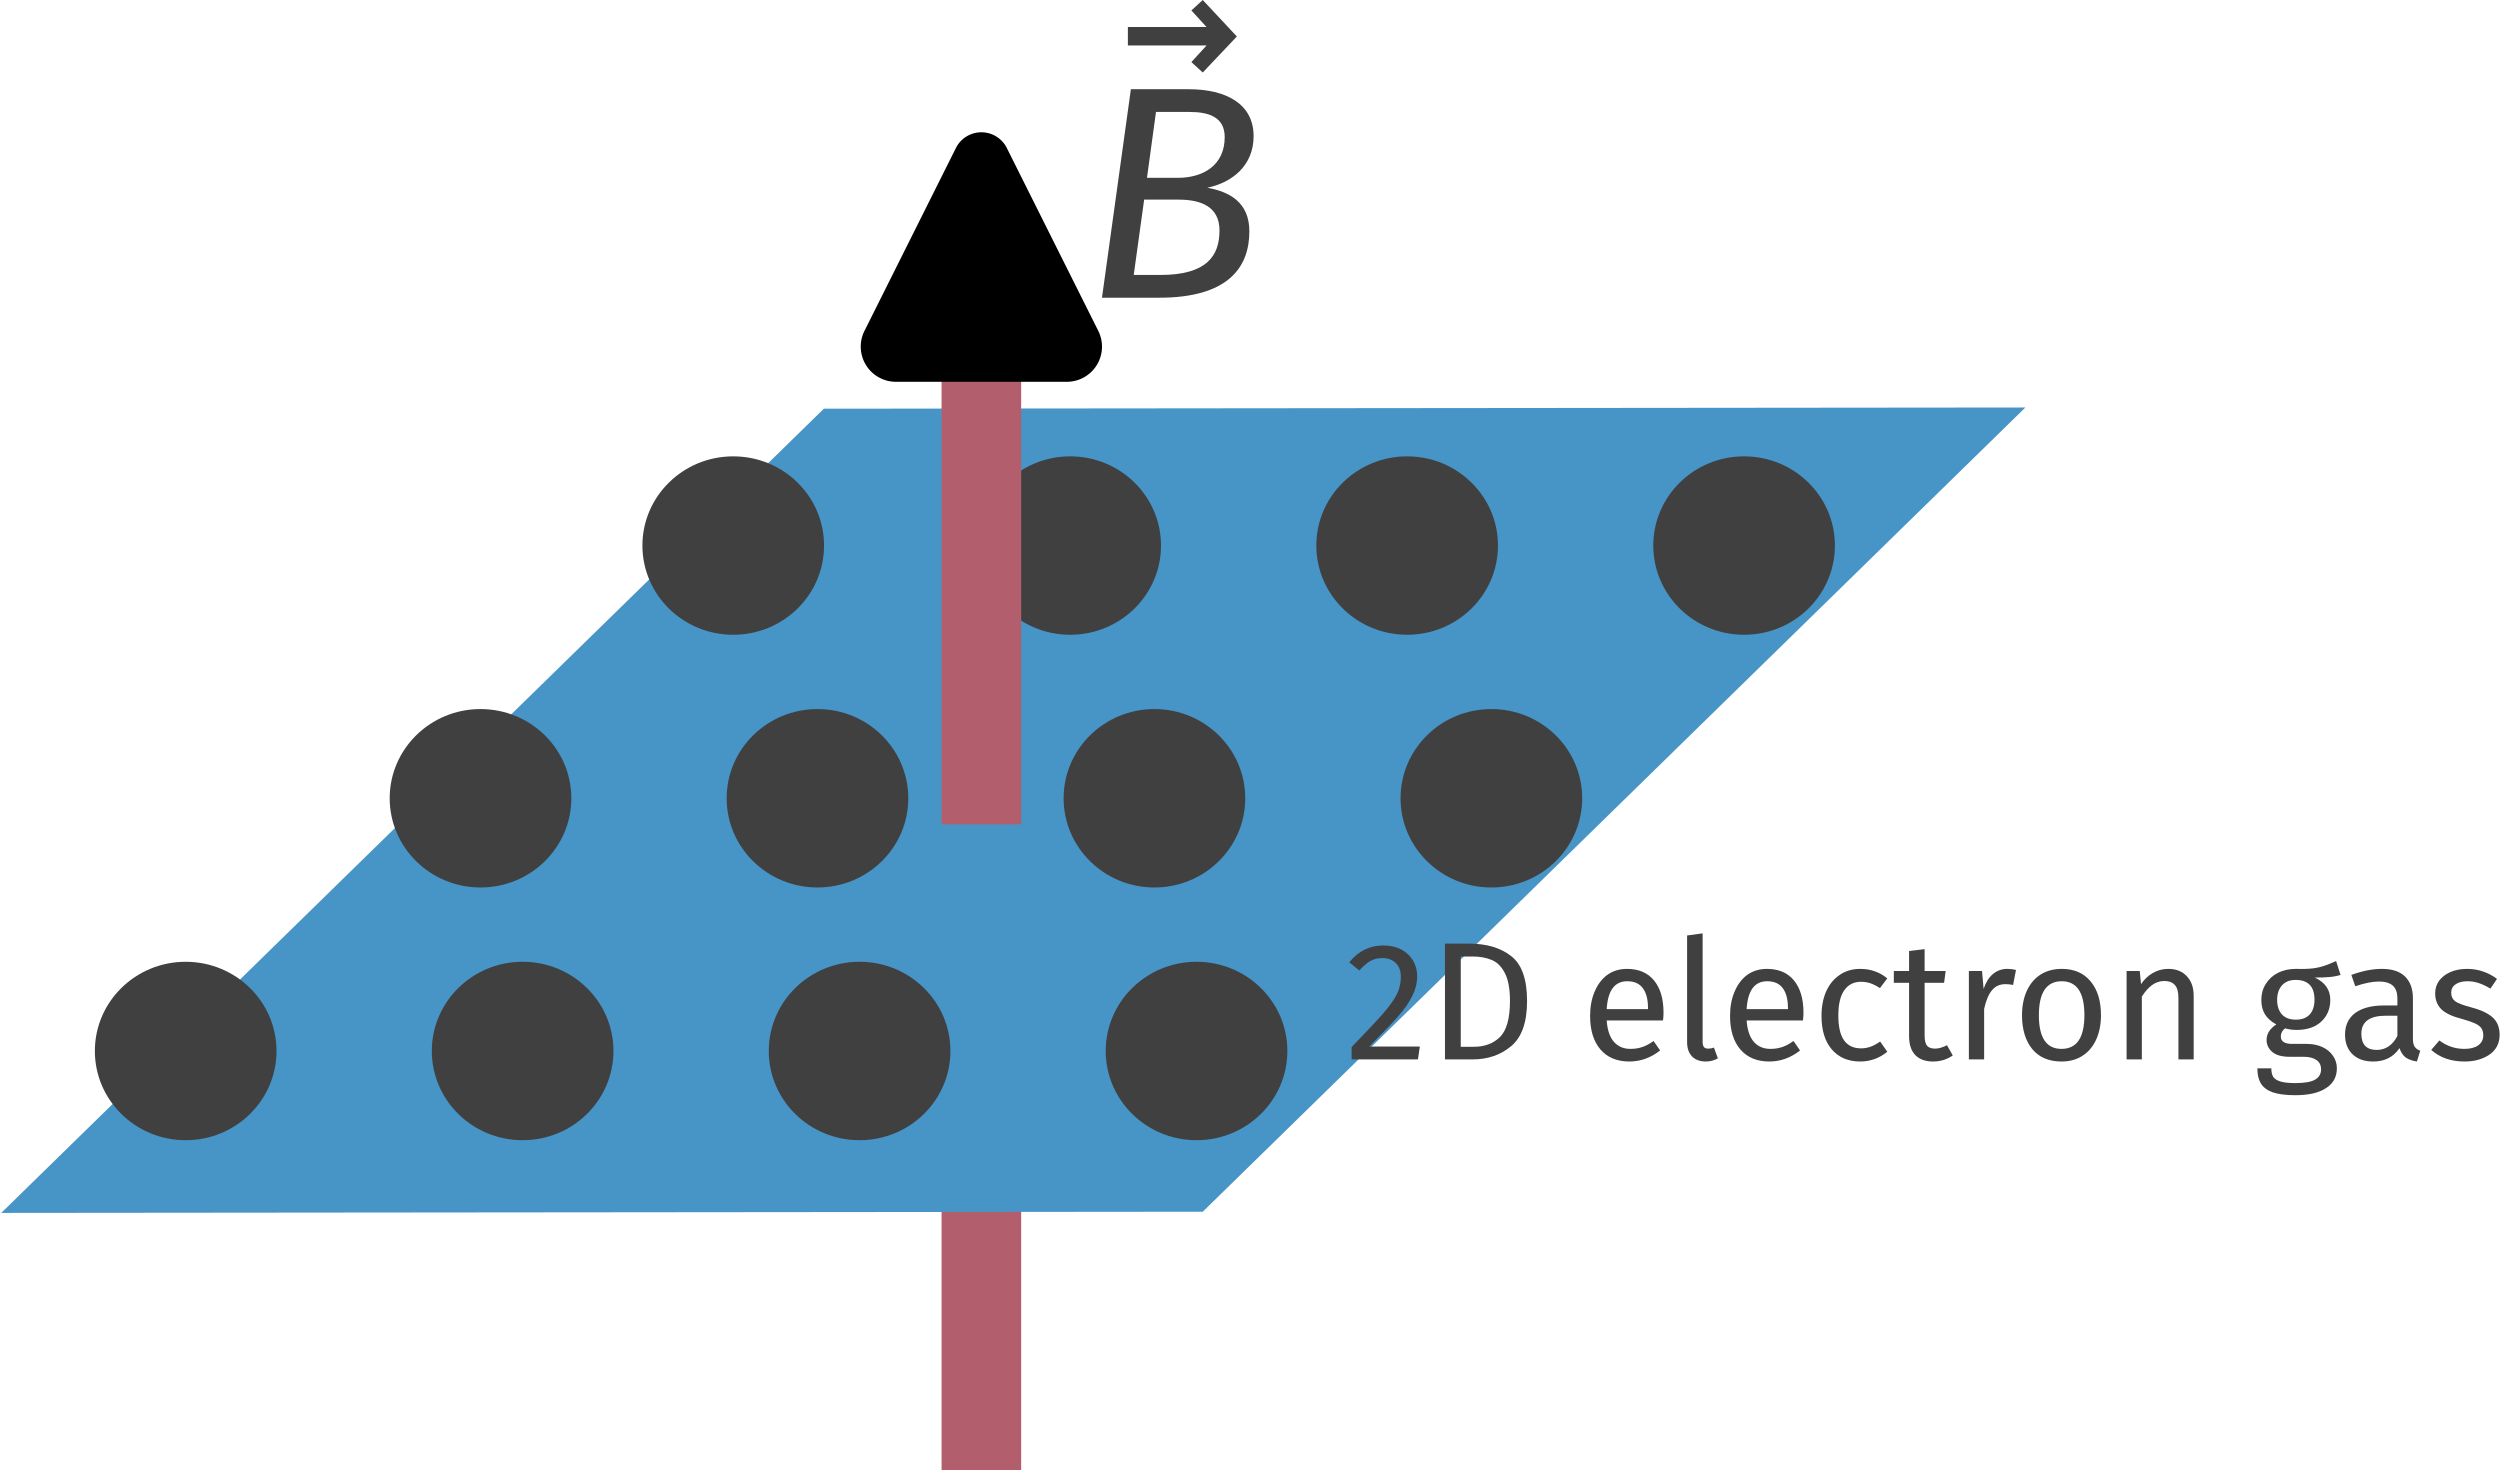 <?xml version="1.0" encoding="UTF-8" standalone="no"?>
<!-- Created with Inkscape (http://www.inkscape.org/) -->

<svg
   width="157.045mm"
   height="92.355mm"
   viewBox="0 0 157.045 92.355"
   version="1.1"
   id="svg231863"
   xml:space="preserve"
   sodipodi:docname="IQHE.svg"
   inkscape:version="1.2.2 (b0a8486541, 2022-12-01)"
   xmlns:inkscape="http://www.inkscape.org/namespaces/inkscape"
   xmlns:sodipodi="http://sodipodi.sourceforge.net/DTD/sodipodi-0.dtd"
   xmlns="http://www.w3.org/2000/svg"
   xmlns:svg="http://www.w3.org/2000/svg"
   xmlns:ns28="http://www.iki.fi/pav/software/textext/"><sodipodi:namedview
     id="namedview231865"
     pagecolor="#ffffff"
     bordercolor="#cccccc"
     borderopacity="1"
     inkscape:showpageshadow="0"
     inkscape:pageopacity="1"
     inkscape:pagecheckerboard="0"
     inkscape:deskcolor="#d1d1d1"
     inkscape:document-units="mm"
     showgrid="false"
     inkscape:zoom="0.82314815"
     inkscape:cx="299.46007"
     inkscape:cy="507.80652"
     inkscape:window-width="1920"
     inkscape:window-height="1170"
     inkscape:window-x="0"
     inkscape:window-y="0"
     inkscape:window-maximized="1"
     inkscape:current-layer="layer1" /><defs
     id="defs231860"><marker
       style="overflow:visible"
       id="RoundedArrow"
       refX="0"
       refY="0"
       orient="auto-start-reverse"
       inkscape:stockid="RoundedArrow"
       markerWidth="3.135"
       markerHeight="3.031"
       viewBox="0 0 6.135 5.93"
       inkscape:isstock="true"
       inkscape:collect="always"
       preserveAspectRatio="xMidYMid"><path
         transform="scale(0.7)"
         d="m -0.211,-4.106 6.422,3.211 a 1,1 90 0 1 0,1.789 L -0.211,4.106 A 1.236,1.236 31.717 0 1 -2,3 v -6 a 1.236,1.236 148.283 0 1 1.789,-1.106 z"
         style="fill:context-stroke;fill-rule:evenodd;stroke:none"
         id="path1367" /></marker><inkscape:path-effect
       effect="spiro"
       id="path-effect233607"
       is_visible="true"
       lpeversion="1" /><inkscape:path-effect
       effect="spiro"
       id="path-effect233547"
       is_visible="true"
       lpeversion="1" /></defs><g
     inkscape:label="Layer 1"
     inkscape:groupmode="layer"
     id="layer1"
     transform="translate(-10.985,-40.718)"><path
       style="fill:none;fill-opacity:1;stroke:#b35e6d;stroke-width:5;stroke-linejoin:bevel;stroke-dasharray:none;stroke-opacity:1;marker-end:url(#RoundedArrow);paint-order:markers stroke fill"
       d="M 72.633,133.073 V 92.504"
       id="path233545"
       inkscape:path-effect="#path-effect233547"
       inkscape:original-d="m 72.632813,133.07268 c 2.64e-4,-13.578 0,-40.569053 0,-40.569053" /><rect
       style="fill:#4794c6;fill-opacity:1;stroke:none;stroke-width:5.605;stroke-linejoin:bevel;stroke-dasharray:none;stroke-opacity:1;paint-order:markers stroke fill"
       id="rect231919"
       width="75.476"
       height="72.273"
       x="130.784"
       y="95.168"
       transform="matrix(1,-0.001,-0.715,0.699,0,0)" /><g
       transform="matrix(1.905,0,0,1.905,80.209,40.718)"
       ns28:version="1.8.2"
       ns28:texconverter="xelatex"
       ns28:pdfconverter="inkscape"
       ns28:text="$\\vec B$"
       ns28:preamble="/home/kirito/.config/textext/beamer_preamble.tex"
       ns28:scale="3.0"
       ns28:alignment="middle center"
       ns28:stroke-to-path="0"
       ns28:jacobian_sqrt="1.05833"
       id="g233745"
       style="fill:#404040;fill-opacity:1;stroke:none;stroke-opacity:1"><defs
   id="id-ef5b2f6c-a919-444c-b5c8-00f95e528a11">
    <g
   id="id-3229412f-7ac5-4174-8ff2-fae7d086dc0a">
      <g
   id="id-a251edac-f18c-4b87-8edf-ce7391898eb5">
        <path
   d="m 5.438,-6.438 v 5.891 H 1.344 V -6.438 Z m 0.547,-0.547 h -5.188 V 0 h 5.188 z m -2.75,4.953 c -0.219,0 -0.406,0.188 -0.406,0.422 0,0.219 0.188,0.406 0.406,0.406 0.25,0 0.422,-0.188 0.422,-0.406 0,-0.234 -0.172,-0.422 -0.422,-0.422 z M 3.438,-5.453 c -0.5,0 -0.906,0.188 -1.25,0.594 l 0.391,0.281 C 2.828,-4.875 3.094,-5 3.406,-5 3.766,-5 4,-4.812 4,-4.484 4,-3.844 2.953,-3.953 2.953,-2.938 v 0.297 H 3.5 V -2.906 c 0,-0.797 1.078,-0.656 1.078,-1.625 0,-0.469 -0.375,-0.922 -1.141,-0.922 z m 0,0"
   id="id-71d9b71c-ad8b-49ce-b18d-da901a7b84c9" />
      </g>
      <g
   id="id-5da22a78-ac4d-4ffb-a35c-4b0a013665a1">
        <path
   d="m -1.422,-8.203 -0.375,0.344 0.5,0.547 h -2.594 v 0.609 h 2.594 l -0.5,0.547 0.375,0.344 1.125,-1.188 z m 0,0"
   id="id-f4b0a44a-3392-44c7-a560-a2dd2742809f" />
      </g>
      <g
   id="id-618786f5-0180-4ac9-82f6-17593a8c3259">
        <path
   d="m 2.547,-0.75 h -0.875 l 0.344,-2.484 H 3.156 C 3.891,-3.234 4.5,-3 4.5,-2.219 4.5,-1.391 4.094,-0.75 2.547,-0.75 Z m 0.969,-5.375 c 0.609,0 1.156,0.156 1.156,0.828 0,0.938 -0.719,1.344 -1.547,1.344 H 2.109 L 2.406,-6.125 Z m 0.578,2.5 C 4.922,-3.797 5.625,-4.359 5.625,-5.328 5.625,-6.391 4.719,-6.875 3.484,-6.875 H 1.578 L 0.625,0 h 1.891 c 2.25,0 2.969,-0.984 2.969,-2.188 0,-0.969 -0.672,-1.312 -1.391,-1.438 z m 0,0"
   id="id-88b869d7-520f-4032-9ddf-fb169a5c12c5" />
      </g>
    </g>
  </defs>
  <g
   fill="#000000"
   fill-opacity="1"
   id="id-e85e06b5-4c5a-41f0-8061-d2bb3fa2ede6"
   transform="translate(-149.337,-124.948)"
   style="fill:#404040;fill-opacity:1;stroke:none;stroke-opacity:1">
    <g
   transform="translate(154.082,133.151)"
   id="g233738"
   style="fill:#404040;fill-opacity:1;stroke:none;stroke-opacity:1"><path
   d="m -1.422,-8.203 -0.375,0.344 0.5,0.547 h -2.594 v 0.609 h 2.594 l -0.5,0.547 0.375,0.344 1.125,-1.188 z m 0,0"
   id="id-4f7ec1c9-3b49-484e-9957-61da801ccd7e"
   style="fill:#404040;fill-opacity:1;stroke:none;stroke-opacity:1" />
      </g></g>
  <g
   fill="#000000"
   fill-opacity="1"
   id="id-26e1f7dc-9ee7-4c4b-b981-e5b291d57513"
   transform="translate(-149.337,-124.948)"
   style="fill:#404040;fill-opacity:1;stroke:none;stroke-opacity:1">
    <g
   transform="translate(148.712,134.765)"
   id="g233742"
   style="fill:#404040;fill-opacity:1;stroke:none;stroke-opacity:1"><path
   d="m 2.547,-0.75 h -0.875 l 0.344,-2.484 H 3.156 C 3.891,-3.234 4.5,-3 4.5,-2.219 4.5,-1.391 4.094,-0.75 2.547,-0.75 Z m 0.969,-5.375 c 0.609,0 1.156,0.156 1.156,0.828 0,0.938 -0.719,1.344 -1.547,1.344 H 2.109 L 2.406,-6.125 Z m 0.578,2.5 C 4.922,-3.797 5.625,-4.359 5.625,-5.328 5.625,-6.391 4.719,-6.875 3.484,-6.875 H 1.578 L 0.625,0 h 1.891 c 2.25,0 2.969,-0.984 2.969,-2.188 0,-0.969 -0.672,-1.312 -1.391,-1.438 z m 0,0"
   id="id-5b35c0d0-17fa-4881-9375-9413d82166da"
   style="fill:#404040;fill-opacity:1;stroke:none;stroke-opacity:1" />
      </g></g>
</g><ellipse
       style="fill:#404040;fill-opacity:1;stroke:none;stroke-width:5;stroke-linejoin:bevel;stroke-dasharray:none;stroke-opacity:1;paint-order:markers stroke fill"
       id="path233824"
       cx="22.649"
       cy="106.739"
       rx="5.705"
       ry="5.604" /><ellipse
       style="fill:#404040;fill-opacity:1;stroke:none;stroke-width:5;stroke-linejoin:bevel;stroke-dasharray:none;stroke-opacity:1;paint-order:markers stroke fill"
       id="ellipse233826"
       cx="43.816"
       cy="106.739"
       rx="5.705"
       ry="5.604" /><ellipse
       style="fill:#404040;fill-opacity:1;stroke:none;stroke-width:5;stroke-linejoin:bevel;stroke-dasharray:none;stroke-opacity:1;paint-order:markers stroke fill"
       id="ellipse233828"
       cx="64.983"
       cy="106.739"
       rx="5.705"
       ry="5.604" /><ellipse
       style="fill:#404040;fill-opacity:1;stroke:none;stroke-width:5;stroke-linejoin:bevel;stroke-dasharray:none;stroke-opacity:1;paint-order:markers stroke fill"
       id="ellipse233830"
       cx="86.149"
       cy="106.739"
       rx="5.705"
       ry="5.604" /><ellipse
       style="fill:#404040;fill-opacity:1;stroke:none;stroke-width:5;stroke-linejoin:bevel;stroke-dasharray:none;stroke-opacity:1;paint-order:markers stroke fill"
       id="ellipse233832"
       cx="41.17"
       cy="90.864"
       rx="5.705"
       ry="5.604" /><ellipse
       style="fill:#404040;fill-opacity:1;stroke:none;stroke-width:5;stroke-linejoin:bevel;stroke-dasharray:none;stroke-opacity:1;paint-order:markers stroke fill"
       id="ellipse233834"
       cx="62.337"
       cy="90.864"
       rx="5.705"
       ry="5.604" /><ellipse
       style="fill:#404040;fill-opacity:1;stroke:none;stroke-width:5;stroke-linejoin:bevel;stroke-dasharray:none;stroke-opacity:1;paint-order:markers stroke fill"
       id="ellipse233836"
       cx="83.504"
       cy="90.864"
       rx="5.705"
       ry="5.604" /><ellipse
       style="fill:#404040;fill-opacity:1;stroke:none;stroke-width:5;stroke-linejoin:bevel;stroke-dasharray:none;stroke-opacity:1;paint-order:markers stroke fill"
       id="ellipse233838"
       cx="104.67"
       cy="90.864"
       rx="5.705"
       ry="5.604" /><ellipse
       style="fill:#404040;fill-opacity:1;stroke:none;stroke-width:5;stroke-linejoin:bevel;stroke-dasharray:none;stroke-opacity:1;paint-order:markers stroke fill"
       id="ellipse233840"
       cx="57.045"
       cy="74.989"
       rx="5.705"
       ry="5.604" /><ellipse
       style="fill:#404040;fill-opacity:1;stroke:none;stroke-width:5;stroke-linejoin:bevel;stroke-dasharray:none;stroke-opacity:1;paint-order:markers stroke fill"
       id="ellipse233842"
       cx="78.212"
       cy="74.989"
       rx="5.705"
       ry="5.604" /><ellipse
       style="fill:#404040;fill-opacity:1;stroke:none;stroke-width:5;stroke-linejoin:bevel;stroke-dasharray:none;stroke-opacity:1;paint-order:markers stroke fill"
       id="ellipse233844"
       cx="99.379"
       cy="74.989"
       rx="5.705"
       ry="5.604" /><ellipse
       style="fill:#404040;fill-opacity:1;stroke:none;stroke-width:5;stroke-linejoin:bevel;stroke-dasharray:none;stroke-opacity:1;paint-order:markers stroke fill"
       id="ellipse233846"
       cx="120.545"
       cy="74.989"
       rx="5.705"
       ry="5.604" /><path
       style="fill:none;fill-opacity:1;stroke:#b35e6d;stroke-width:5;stroke-linejoin:bevel;stroke-dasharray:none;stroke-opacity:1;marker-end:url(#RoundedArrow);paint-order:markers stroke fill"
       d="M 72.633,92.504 V 61.125"
       id="path233603"
       inkscape:path-effect="#path-effect233607"
       inkscape:original-d="m 72.632813,92.503627 c 2.64e-4,-10.501988 0,-31.378384 0,-31.378384" /><g
       transform="matrix(1.058,0,0,1.058,95.744,99.35)"
       ns28:version="1.8.2"
       ns28:texconverter="xelatex"
       ns28:pdfconverter="inkscape"
       ns28:text="2D electron gas"
       ns28:preamble="/home/kirito/.config/textext/beamer_preamble.tex"
       ns28:scale="3.0"
       ns28:alignment="middle center"
       ns28:stroke-to-path="0"
       ns28:inkscapeversion="1.2.2"
       ns28:jacobian_sqrt="1.05833"
       id="g234801"
       style="fill:#404040;fill-opacity:1"><defs
   id="id-22453f6f-99cb-4260-b1d5-98ac5b1f8503">
    <g
   id="id-c3d77bee-7d71-4e3a-af9a-bc7f5c825def">
      <g
   id="id-f349181f-82c3-49cf-b7ad-ffb2ed5fd6c8">
        <path
   d="M 5.406,-10.469 V 3.484 H 1.219 V -10.469 Z M 4.875,-9.953 H 1.781 V 2.969 H 4.875 Z M 3.234,-4.5 c 0.395,0 0.676,0.109 0.844,0.328 0.176,0.211 0.266,0.484 0.266,0.828 0,0.344 -0.078,0.617 -0.234,0.812 -0.148,0.188 -0.387,0.309 -0.719,0.359 v 0.453 c 0,0.074 -0.027,0.133 -0.078,0.172 -0.055,0.043 -0.109,0.062 -0.172,0.062 -0.062,0 -0.121,-0.02 -0.172,-0.062 C 2.914,-1.586 2.891,-1.645 2.891,-1.719 V -2.562 c 0.352,-0.02 0.594,-0.082 0.719,-0.188 0.125,-0.113 0.188,-0.305 0.188,-0.578 0,-0.219 -0.047,-0.383 -0.141,-0.5 -0.086,-0.125 -0.242,-0.188 -0.469,-0.188 -0.188,0 -0.359,0.039 -0.516,0.109 -0.055,0.023 -0.094,0.031 -0.125,0.031 -0.074,0 -0.137,-0.02 -0.188,-0.062 -0.043,-0.039 -0.062,-0.098 -0.062,-0.172 0,-0.125 0.098,-0.219 0.297,-0.281 C 2.789,-4.461 3.004,-4.5 3.234,-4.5 Z m -0.094,3.297 c 0.102,0 0.188,0.039 0.25,0.109 0.062,0.062 0.094,0.148 0.094,0.25 0,0.105 -0.031,0.195 -0.094,0.266 -0.062,0.062 -0.148,0.094 -0.25,0.094 -0.105,0 -0.188,-0.031 -0.25,-0.094 -0.062,-0.07 -0.094,-0.16 -0.094,-0.266 0,-0.102 0.031,-0.188 0.094,-0.25 0.062,-0.07 0.145,-0.109 0.25,-0.109 z m 0,0"
   id="id-8477a454-34ed-4612-97a1-a017bcd2b000" />
      </g>
      <g
   id="id-b762fb06-04f7-45a0-865d-86aa6cc35b96">
        <path
   d="m 2.266,-6.766 c 0.406,0 0.758,0.078 1.062,0.234 0.301,0.156 0.535,0.375 0.703,0.656 0.164,0.273 0.25,0.586 0.25,0.938 C 4.281,-4.539 4.188,-4.156 4,-3.781 3.82,-3.406 3.539,-3 3.156,-2.562 2.781,-2.133 2.207,-1.535 1.438,-0.766 h 3 L 4.328,0 h -3.938 V -0.734 C 1.273,-1.648 1.906,-2.32 2.281,-2.75 2.656,-3.188 2.922,-3.562 3.078,-3.875 3.234,-4.195 3.312,-4.539 3.312,-4.906 3.312,-5.25 3.211,-5.52 3.016,-5.719 2.816,-5.914 2.551,-6.016 2.219,-6.016 c -0.273,0 -0.512,0.059 -0.719,0.172 -0.199,0.117 -0.418,0.305 -0.656,0.562 L 0.25,-5.766 c 0.27,-0.332 0.57,-0.582 0.906,-0.75 0.332,-0.164 0.703,-0.25 1.109,-0.25 z m 0,0"
   id="id-07567009-cc83-449f-975c-c2bb739925e9" />
      </g>
      <g
   id="id-c1f0c9d1-fcdc-4636-bb8f-066de50a7d0a">
        <path
   d="m 2.438,-6.875 c 1.031,0 1.859,0.246 2.484,0.734 0.633,0.48 0.953,1.371 0.953,2.672 0,1.273 -0.32,2.168 -0.953,2.688 C 4.297,-0.258 3.535,0 2.641,0 H 1 v -6.875 z m -0.5,0.766 V -0.75 h 0.781 c 0.633,0 1.148,-0.191 1.547,-0.578 0.395,-0.395 0.594,-1.109 0.594,-2.141 0,-0.727 -0.105,-1.285 -0.312,-1.672 -0.199,-0.383 -0.461,-0.641 -0.781,-0.766 -0.312,-0.133 -0.688,-0.203 -1.125,-0.203 z m 0,0"
   id="id-335416d9-a0f5-47b2-851b-84a7da242851" />
      </g>
      <g
   id="id-da40823c-5f0c-4c2c-a474-1d13f6e81bc1">
        <path
   d="m 4.922,-2.781 c 0,0.156 -0.012,0.312 -0.031,0.469 h -3.344 c 0.039,0.574 0.188,1 0.438,1.281 0.25,0.273 0.57,0.406 0.969,0.406 0.258,0 0.492,-0.035 0.703,-0.109 C 3.875,-0.805 4.098,-0.926 4.328,-1.094 l 0.391,0.562 C 4.164,-0.094 3.555,0.125 2.891,0.125 2.16,0.125 1.586,-0.113 1.172,-0.594 0.766,-1.07 0.562,-1.734 0.562,-2.578 c 0,-0.539 0.086,-1.02 0.266,-1.438 0.176,-0.426 0.426,-0.758 0.75,-1 C 1.91,-5.254 2.301,-5.375 2.75,-5.375 c 0.695,0 1.234,0.23 1.609,0.688 0.375,0.461 0.562,1.094 0.562,1.906 z M 4,-3.047 c 0,-0.52 -0.105,-0.914 -0.312,-1.188 -0.199,-0.27 -0.508,-0.406 -0.922,-0.406 -0.75,0 -1.156,0.555 -1.219,1.656 H 4 Z m 0,0"
   id="id-9c71d48f-4523-4837-9dd6-7cb4ac900c53" />
      </g>
      <g
   id="id-c6ac15c3-8687-4271-94ae-49925d5d9dc8">
        <path
   d="M 2,0.125 C 1.656,0.125 1.383,0.023 1.188,-0.172 0.988,-0.379 0.891,-0.664 0.891,-1.031 v -6.328 l 0.922,-0.125 V -1.062 c 0,0.148 0.023,0.258 0.078,0.328 0.051,0.062 0.133,0.094 0.25,0.094 0.125,0 0.238,-0.02 0.344,-0.062 L 2.719,-0.062 C 2.5,0.062 2.258,0.125 2,0.125 Z m 0,0"
   id="id-b5c86a1e-5139-4167-8b64-41738099eded" />
      </g>
      <g
   id="id-6d5e6c00-df49-481b-9cd6-719cc394e56f">
        <path
   d="m 2.859,-5.375 c 0.312,0 0.598,0.047 0.859,0.141 0.258,0.086 0.508,0.227 0.75,0.422 l -0.438,0.578 c -0.188,-0.125 -0.371,-0.219 -0.547,-0.281 -0.18,-0.062 -0.371,-0.094 -0.578,-0.094 -0.43,0 -0.762,0.172 -1,0.516 -0.23,0.336 -0.344,0.828 -0.344,1.484 0,0.668 0.113,1.164 0.344,1.484 0.227,0.312 0.562,0.469 1,0.469 0.195,0 0.383,-0.031 0.562,-0.094 0.176,-0.062 0.367,-0.164 0.578,-0.312 L 4.469,-0.453 C 3.988,-0.066 3.453,0.125 2.859,0.125 2.148,0.125 1.586,-0.113 1.172,-0.594 0.766,-1.07 0.562,-1.734 0.562,-2.578 c 0,-0.562 0.094,-1.051 0.281,-1.469 0.188,-0.414 0.453,-0.738 0.797,-0.969 0.344,-0.238 0.75,-0.359 1.219,-0.359 z m 0,0"
   id="id-18a6e7c7-f578-4302-9235-4b8a08ff3952" />
      </g>
      <g
   id="id-2e405ca7-5021-4629-9121-419ac44e0bd2">
        <path
   d="M 3.594,-0.234 C 3.25,0.004 2.859,0.125 2.422,0.125 1.973,0.125 1.625,0 1.375,-0.25 1.125,-0.508 1,-0.883 1,-1.375 V -4.547 H 0.094 V -5.25 H 1 V -6.438 L 1.922,-6.547 V -5.25 h 1.25 l -0.094,0.703 h -1.156 v 3.125 c 0,0.281 0.047,0.484 0.141,0.609 0.102,0.117 0.266,0.172 0.484,0.172 0.207,0 0.441,-0.066 0.703,-0.203 z m 0,0"
   id="id-d84cc666-9ab5-4fa8-ab59-fb53a91d50ca" />
      </g>
      <g
   id="id-36311c05-01a2-48be-aee6-6ae4c0c873c7">
        <path
   d="m 3.234,-5.375 c 0.188,0 0.359,0.023 0.516,0.062 L 3.578,-4.422 C 3.422,-4.453 3.27,-4.469 3.125,-4.469 c -0.336,0 -0.602,0.121 -0.797,0.359 C 2.129,-3.879 1.973,-3.508 1.859,-3 v 3 h -0.906 v -5.25 h 0.781 l 0.094,1.062 C 1.961,-4.582 2.148,-4.879 2.391,-5.078 2.629,-5.273 2.91,-5.375 3.234,-5.375 Z m 0,0"
   id="id-7cf012db-0f20-4900-8f60-b0f61e78299c" />
      </g>
      <g
   id="id-b3bb2e81-9e68-48a9-9500-85e9bbe1eaac">
        <path
   d="m 2.922,-5.375 c 0.738,0 1.312,0.25 1.719,0.75 0.406,0.492 0.609,1.156 0.609,2 0,0.543 -0.094,1.023 -0.281,1.438 -0.188,0.418 -0.461,0.742 -0.812,0.969 C 3.812,0.008 3.395,0.125 2.906,0.125 2.164,0.125 1.586,-0.117 1.172,-0.609 0.766,-1.109 0.562,-1.781 0.562,-2.625 c 0,-0.539 0.094,-1.02 0.281,-1.438 0.188,-0.414 0.457,-0.738 0.812,-0.969 C 2.008,-5.258 2.43,-5.375 2.922,-5.375 Z m 0,0.734 c -0.906,0 -1.359,0.672 -1.359,2.016 0,1.336 0.445,2 1.344,2 0.906,0 1.359,-0.664 1.359,-2 0,-1.344 -0.449,-2.016 -1.344,-2.016 z m 0,0"
   id="id-6963c27c-19c2-4561-9550-6e848d993991" />
      </g>
      <g
   id="id-b1f3b10f-a184-4a44-80e9-6f9718e2e635">
        <path
   d="m 3.422,-5.375 c 0.477,0 0.848,0.148 1.109,0.438 0.27,0.281 0.406,0.672 0.406,1.172 V 0 H 4.031 v -3.641 c 0,-0.375 -0.074,-0.633 -0.219,-0.781 -0.137,-0.156 -0.34,-0.234 -0.609,-0.234 -0.281,0 -0.531,0.086 -0.75,0.25 -0.211,0.156 -0.406,0.383 -0.594,0.672 V 0 h -0.906 v -5.25 h 0.781 L 1.812,-4.469 C 2,-4.75 2.227,-4.969 2.5,-5.125 c 0.281,-0.164 0.586,-0.25 0.922,-0.25 z m 0,0"
   id="id-f77bb099-5957-403b-bd1a-fbd00d5f071f" />
      </g>
      <g
   id="id-91585873-586a-4575-bd8e-b03c3a795f17">
        <path
   d="m 5.188,-5.016 c -0.199,0.062 -0.418,0.105 -0.656,0.125 -0.242,0.023 -0.531,0.031 -0.875,0.031 0.613,0.281 0.922,0.727 0.922,1.328 0,0.531 -0.184,0.965 -0.547,1.297 C 3.676,-1.91 3.191,-1.75 2.578,-1.75 c -0.242,0 -0.465,-0.031 -0.672,-0.094 -0.086,0.055 -0.152,0.125 -0.203,0.219 -0.043,0.086 -0.062,0.172 -0.062,0.266 0,0.293 0.227,0.438 0.688,0.438 h 0.844 c 0.352,0 0.664,0.062 0.938,0.188 0.27,0.125 0.477,0.297 0.625,0.516 C 4.891,0 4.969,0.25 4.969,0.531 4.969,1.039 4.754,1.43 4.328,1.703 3.91,1.984 3.301,2.125 2.5,2.125 1.938,2.125 1.488,2.066 1.156,1.953 0.832,1.836 0.598,1.66 0.453,1.422 0.316,1.191 0.25,0.895 0.25,0.531 h 0.828 c 0,0.207 0.035,0.375 0.109,0.5 C 1.27,1.156 1.414,1.25 1.625,1.312 1.832,1.375 2.125,1.406 2.5,1.406 3.051,1.406 3.441,1.336 3.672,1.203 3.91,1.066 4.031,0.863 4.031,0.594 c 0,-0.25 -0.094,-0.438 -0.281,-0.562 -0.18,-0.125 -0.434,-0.188 -0.766,-0.188 H 2.156 c -0.449,0 -0.789,-0.094 -1.016,-0.281 -0.23,-0.195 -0.344,-0.438 -0.344,-0.719 0,-0.176 0.047,-0.344 0.141,-0.5 0.102,-0.156 0.25,-0.297 0.438,-0.422 -0.305,-0.164 -0.527,-0.363 -0.672,-0.594 -0.148,-0.238 -0.219,-0.523 -0.219,-0.859 0,-0.352 0.086,-0.672 0.266,-0.953 0.176,-0.281 0.414,-0.5 0.719,-0.656 0.312,-0.156 0.66,-0.234 1.047,-0.234 0.406,0.012 0.75,0 1.031,-0.031 0.281,-0.039 0.508,-0.094 0.688,-0.156 0.188,-0.062 0.414,-0.156 0.688,-0.281 z M 2.516,-4.719 c -0.344,0 -0.617,0.109 -0.812,0.328 -0.188,0.219 -0.281,0.508 -0.281,0.859 0,0.355 0.094,0.641 0.281,0.859 0.195,0.211 0.473,0.312 0.828,0.312 0.363,0 0.641,-0.102 0.828,-0.312 0.188,-0.207 0.281,-0.5 0.281,-0.875 0,-0.781 -0.375,-1.172 -1.125,-1.172 z m 0,0"
   id="id-835f1947-e73a-4262-a672-b424757f1a2d" />
      </g>
      <g
   id="id-40f85f5c-965c-451d-b95b-bc4570b67f45">
        <path
   d="m 4.484,-1.219 c 0,0.211 0.035,0.367 0.109,0.469 0.07,0.105 0.18,0.184 0.328,0.234 L 4.719,0.125 C 4.445,0.082 4.227,0.004 4.062,-0.109 c -0.168,-0.125 -0.293,-0.312 -0.375,-0.562 C 3.332,-0.141 2.812,0.125 2.125,0.125 c -0.523,0 -0.934,-0.145 -1.234,-0.438 -0.293,-0.289 -0.438,-0.676 -0.438,-1.156 0,-0.551 0.195,-0.977 0.594,-1.281 0.406,-0.301 0.977,-0.453 1.719,-0.453 H 3.562 V -3.594 c 0,-0.363 -0.09,-0.625 -0.266,-0.781 -0.18,-0.164 -0.453,-0.25 -0.828,-0.25 -0.387,0 -0.855,0.094 -1.406,0.281 L 0.828,-5.016 c 0.645,-0.238 1.25,-0.359 1.812,-0.359 0.613,0 1.07,0.152 1.375,0.453 0.312,0.305 0.469,0.734 0.469,1.297 z m -2.156,0.656 c 0.531,0 0.941,-0.273 1.234,-0.828 V -2.594 H 2.875 c -0.969,0 -1.453,0.359 -1.453,1.078 0,0.312 0.078,0.555 0.234,0.719 0.156,0.156 0.379,0.234 0.672,0.234 z m 0,0"
   id="id-2d6a6bd5-126d-4985-8419-06ffd602feea" />
      </g>
      <g
   id="id-08cb860d-b49e-4587-ba43-3d3060171450">
        <path
   d="m 2.375,-5.375 c 0.352,0 0.672,0.055 0.953,0.156 0.289,0.094 0.566,0.242 0.828,0.438 L 3.766,-4.203 C 3.523,-4.348 3.297,-4.457 3.078,-4.531 2.867,-4.602 2.645,-4.641 2.406,-4.641 c -0.305,0 -0.543,0.062 -0.719,0.188 -0.168,0.117 -0.25,0.281 -0.25,0.5 0,0.211 0.078,0.375 0.234,0.5 0.164,0.117 0.461,0.23 0.891,0.344 0.582,0.148 1.02,0.344 1.312,0.594 0.289,0.25 0.438,0.602 0.438,1.047 0,0.512 -0.203,0.906 -0.609,1.188 C 3.297,-0.008 2.805,0.125 2.234,0.125 1.43,0.125 0.77,-0.102 0.25,-0.562 L 0.734,-1.125 c 0.445,0.336 0.941,0.5 1.484,0.5 0.344,0 0.613,-0.066 0.812,-0.203 0.207,-0.145 0.312,-0.344 0.312,-0.594 0,-0.176 -0.039,-0.316 -0.109,-0.422 C 3.16,-1.957 3.031,-2.055 2.844,-2.141 2.664,-2.223 2.406,-2.312 2.062,-2.406 1.5,-2.551 1.094,-2.742 0.844,-2.984 c -0.242,-0.25 -0.359,-0.562 -0.359,-0.938 0,-0.281 0.078,-0.531 0.234,-0.75 C 0.883,-4.891 1.109,-5.062 1.391,-5.188 1.68,-5.312 2.008,-5.375 2.375,-5.375 Z m 0,0"
   id="id-53eeeb96-c01e-4cfb-ac40-56009fff9afc" />
      </g>
    </g>
  </defs>
  <g
   fill="#000000"
   fill-opacity="1"
   id="id-70878227-6181-469a-9084-ae74927c4c71"
   transform="translate(-148.962,-127.281)"
   style="fill:#404040;fill-opacity:1">
    <g
   transform="translate(148.712,134.765)"
   id="g234756"
   style="fill:#404040;fill-opacity:1"><path
   d="m 2.266,-6.766 c 0.406,0 0.758,0.078 1.062,0.234 0.301,0.156 0.535,0.375 0.703,0.656 0.164,0.273 0.25,0.586 0.25,0.938 C 4.281,-4.539 4.188,-4.156 4,-3.781 3.82,-3.406 3.539,-3 3.156,-2.562 2.781,-2.133 2.207,-1.535 1.438,-0.766 h 3 L 4.328,0 h -3.938 V -0.734 C 1.273,-1.648 1.906,-2.32 2.281,-2.75 2.656,-3.188 2.922,-3.562 3.078,-3.875 3.234,-4.195 3.312,-4.539 3.312,-4.906 3.312,-5.25 3.211,-5.52 3.016,-5.719 2.816,-5.914 2.551,-6.016 2.219,-6.016 c -0.273,0 -0.512,0.059 -0.719,0.172 -0.199,0.117 -0.418,0.305 -0.656,0.562 L 0.25,-5.766 c 0.27,-0.332 0.57,-0.582 0.906,-0.75 0.332,-0.164 0.703,-0.25 1.109,-0.25 z m 0,0"
   id="id-cf1cf377-c69f-4829-82e3-ff60e32b9016"
   style="fill:#404040;fill-opacity:1" />
      </g><g
   transform="translate(153.643,134.765)"
   id="g234759"
   style="fill:#404040;fill-opacity:1"><path
   d="m 2.438,-6.875 c 1.031,0 1.859,0.246 2.484,0.734 0.633,0.48 0.953,1.371 0.953,2.672 0,1.273 -0.32,2.168 -0.953,2.688 C 4.297,-0.258 3.535,0 2.641,0 H 1 v -6.875 z m -0.5,0.766 V -0.75 h 0.781 c 0.633,0 1.148,-0.191 1.547,-0.578 0.395,-0.395 0.594,-1.109 0.594,-2.141 0,-0.727 -0.105,-1.285 -0.312,-1.672 -0.199,-0.383 -0.461,-0.641 -0.781,-0.766 -0.312,-0.133 -0.688,-0.203 -1.125,-0.203 z m 0,0"
   id="id-3e3c52fd-980c-46a3-bc68-df825a1d4c6e"
   style="fill:#404040;fill-opacity:1" />
      </g></g>
  <g
   fill="#000000"
   fill-opacity="1"
   id="id-0b7de031-3e7e-4b77-9f13-1368cbfa38dc"
   transform="translate(-148.962,-127.281)"
   style="fill:#404040;fill-opacity:1">
    <g
   transform="translate(162.699,134.765)"
   id="g234763"
   style="fill:#404040;fill-opacity:1"><path
   d="m 4.922,-2.781 c 0,0.156 -0.012,0.312 -0.031,0.469 h -3.344 c 0.039,0.574 0.188,1 0.438,1.281 0.25,0.273 0.57,0.406 0.969,0.406 0.258,0 0.492,-0.035 0.703,-0.109 C 3.875,-0.805 4.098,-0.926 4.328,-1.094 l 0.391,0.562 C 4.164,-0.094 3.555,0.125 2.891,0.125 2.16,0.125 1.586,-0.113 1.172,-0.594 0.766,-1.07 0.562,-1.734 0.562,-2.578 c 0,-0.539 0.086,-1.02 0.266,-1.438 0.176,-0.426 0.426,-0.758 0.75,-1 C 1.91,-5.254 2.301,-5.375 2.75,-5.375 c 0.695,0 1.234,0.23 1.609,0.688 0.375,0.461 0.562,1.094 0.562,1.906 z M 4,-3.047 c 0,-0.52 -0.105,-0.914 -0.312,-1.188 -0.199,-0.27 -0.508,-0.406 -0.922,-0.406 -0.75,0 -1.156,0.555 -1.219,1.656 H 4 Z m 0,0"
   id="id-8dff6262-0fef-4748-aa67-2a079f44d23a"
   style="fill:#404040;fill-opacity:1" />
      </g><g
   transform="translate(168.129,134.765)"
   id="g234766"
   style="fill:#404040;fill-opacity:1"><path
   d="M 2,0.125 C 1.656,0.125 1.383,0.023 1.188,-0.172 0.988,-0.379 0.891,-0.664 0.891,-1.031 v -6.328 l 0.922,-0.125 V -1.062 c 0,0.148 0.023,0.258 0.078,0.328 0.051,0.062 0.133,0.094 0.25,0.094 0.125,0 0.238,-0.02 0.344,-0.062 L 2.719,-0.062 C 2.5,0.062 2.258,0.125 2,0.125 Z m 0,0"
   id="id-d3c26159-cddf-41b9-8b2d-b8978752e2c5"
   style="fill:#404040;fill-opacity:1" />
      </g></g>
  <g
   fill="#000000"
   fill-opacity="1"
   id="id-7a3c935c-67d6-40f1-aa09-c9120c7ebd73"
   transform="translate(-148.962,-127.281)"
   style="fill:#404040;fill-opacity:1">
    <g
   transform="translate(171.008,134.765)"
   id="g234770"
   style="fill:#404040;fill-opacity:1"><path
   d="m 4.922,-2.781 c 0,0.156 -0.012,0.312 -0.031,0.469 h -3.344 c 0.039,0.574 0.188,1 0.438,1.281 0.25,0.273 0.57,0.406 0.969,0.406 0.258,0 0.492,-0.035 0.703,-0.109 C 3.875,-0.805 4.098,-0.926 4.328,-1.094 l 0.391,0.562 C 4.164,-0.094 3.555,0.125 2.891,0.125 2.16,0.125 1.586,-0.113 1.172,-0.594 0.766,-1.07 0.562,-1.734 0.562,-2.578 c 0,-0.539 0.086,-1.02 0.266,-1.438 0.176,-0.426 0.426,-0.758 0.75,-1 C 1.91,-5.254 2.301,-5.375 2.75,-5.375 c 0.695,0 1.234,0.23 1.609,0.688 0.375,0.461 0.562,1.094 0.562,1.906 z M 4,-3.047 c 0,-0.52 -0.105,-0.914 -0.312,-1.188 -0.199,-0.27 -0.508,-0.406 -0.922,-0.406 -0.75,0 -1.156,0.555 -1.219,1.656 H 4 Z m 0,0"
   id="id-c97aefcc-9c01-48ef-b169-03f24c6228ba"
   style="fill:#404040;fill-opacity:1" />
      </g><g
   transform="translate(176.438,134.765)"
   id="g234773"
   style="fill:#404040;fill-opacity:1"><path
   d="m 2.859,-5.375 c 0.312,0 0.598,0.047 0.859,0.141 0.258,0.086 0.508,0.227 0.75,0.422 l -0.438,0.578 c -0.188,-0.125 -0.371,-0.219 -0.547,-0.281 -0.18,-0.062 -0.371,-0.094 -0.578,-0.094 -0.43,0 -0.762,0.172 -1,0.516 -0.23,0.336 -0.344,0.828 -0.344,1.484 0,0.668 0.113,1.164 0.344,1.484 0.227,0.312 0.562,0.469 1,0.469 0.195,0 0.383,-0.031 0.562,-0.094 0.176,-0.062 0.367,-0.164 0.578,-0.312 L 4.469,-0.453 C 3.988,-0.066 3.453,0.125 2.859,0.125 2.148,0.125 1.586,-0.113 1.172,-0.594 0.766,-1.07 0.562,-1.734 0.562,-2.578 c 0,-0.562 0.094,-1.051 0.281,-1.469 0.188,-0.414 0.453,-0.738 0.797,-0.969 0.344,-0.238 0.75,-0.359 1.219,-0.359 z m 0,0"
   id="id-111769d3-1c05-47ac-81f9-99ef88df8f0b"
   style="fill:#404040;fill-opacity:1" />
      </g><g
   transform="translate(181.2,134.765)"
   id="g234776"
   style="fill:#404040;fill-opacity:1"><path
   d="M 3.594,-0.234 C 3.25,0.004 2.859,0.125 2.422,0.125 1.973,0.125 1.625,0 1.375,-0.25 1.125,-0.508 1,-0.883 1,-1.375 V -4.547 H 0.094 V -5.25 H 1 V -6.438 L 1.922,-6.547 V -5.25 h 1.25 l -0.094,0.703 h -1.156 v 3.125 c 0,0.281 0.047,0.484 0.141,0.609 0.102,0.117 0.266,0.172 0.484,0.172 0.207,0 0.441,-0.066 0.703,-0.203 z m 0,0"
   id="id-2ab2d3ba-2066-44ae-86d4-947a30677c3c"
   style="fill:#404040;fill-opacity:1" />
      </g><g
   transform="translate(184.797,134.765)"
   id="g234779"
   style="fill:#404040;fill-opacity:1"><path
   d="m 3.234,-5.375 c 0.188,0 0.359,0.023 0.516,0.062 L 3.578,-4.422 C 3.422,-4.453 3.27,-4.469 3.125,-4.469 c -0.336,0 -0.602,0.121 -0.797,0.359 C 2.129,-3.879 1.973,-3.508 1.859,-3 v 3 h -0.906 v -5.25 h 0.781 l 0.094,1.062 C 1.961,-4.582 2.148,-4.879 2.391,-5.078 2.629,-5.273 2.91,-5.375 3.234,-5.375 Z m 0,0"
   id="id-e57a2f2c-5d0d-433d-8d86-56451ef293ca"
   style="fill:#404040;fill-opacity:1" />
      </g></g>
  <g
   fill="#000000"
   fill-opacity="1"
   id="id-b4fe5ab8-ace2-4354-91f5-89ce612729e6"
   transform="translate(-148.962,-127.281)"
   style="fill:#404040;fill-opacity:1">
    <g
   transform="translate(188.343,134.765)"
   id="g234783"
   style="fill:#404040;fill-opacity:1"><path
   d="m 2.922,-5.375 c 0.738,0 1.312,0.25 1.719,0.75 0.406,0.492 0.609,1.156 0.609,2 0,0.543 -0.094,1.023 -0.281,1.438 -0.188,0.418 -0.461,0.742 -0.812,0.969 C 3.812,0.008 3.395,0.125 2.906,0.125 2.164,0.125 1.586,-0.117 1.172,-0.609 0.766,-1.109 0.562,-1.781 0.562,-2.625 c 0,-0.539 0.094,-1.02 0.281,-1.438 0.188,-0.414 0.457,-0.738 0.812,-0.969 C 2.008,-5.258 2.43,-5.375 2.922,-5.375 Z m 0,0.734 c -0.906,0 -1.359,0.672 -1.359,2.016 0,1.336 0.445,2 1.344,2 0.906,0 1.359,-0.664 1.359,-2 0,-1.344 -0.449,-2.016 -1.344,-2.016 z m 0,0"
   id="id-d8a15f95-106e-4139-ab17-8324a38e25b1"
   style="fill:#404040;fill-opacity:1" />
      </g><g
   transform="translate(194.161,134.765)"
   id="g234786"
   style="fill:#404040;fill-opacity:1"><path
   d="m 3.422,-5.375 c 0.477,0 0.848,0.148 1.109,0.438 0.27,0.281 0.406,0.672 0.406,1.172 V 0 H 4.031 v -3.641 c 0,-0.375 -0.074,-0.633 -0.219,-0.781 -0.137,-0.156 -0.34,-0.234 -0.609,-0.234 -0.281,0 -0.531,0.086 -0.75,0.25 -0.211,0.156 -0.406,0.383 -0.594,0.672 V 0 h -0.906 v -5.25 h 0.781 L 1.812,-4.469 C 2,-4.75 2.227,-4.969 2.5,-5.125 c 0.281,-0.164 0.586,-0.25 0.922,-0.25 z m 0,0"
   id="id-69c7096b-29a5-43f7-adfa-1f462a494c8d"
   style="fill:#404040;fill-opacity:1" />
      </g></g>
  <g
   fill="#000000"
   fill-opacity="1"
   id="id-c6cfb209-e2bb-4ccd-bc45-29f73bc0fe9e"
   transform="translate(-148.962,-127.281)"
   style="fill:#404040;fill-opacity:1">
    <g
   transform="translate(202.63,134.765)"
   id="g234790"
   style="fill:#404040;fill-opacity:1"><path
   d="m 5.188,-5.016 c -0.199,0.062 -0.418,0.105 -0.656,0.125 -0.242,0.023 -0.531,0.031 -0.875,0.031 0.613,0.281 0.922,0.727 0.922,1.328 0,0.531 -0.184,0.965 -0.547,1.297 C 3.676,-1.91 3.191,-1.75 2.578,-1.75 c -0.242,0 -0.465,-0.031 -0.672,-0.094 -0.086,0.055 -0.152,0.125 -0.203,0.219 -0.043,0.086 -0.062,0.172 -0.062,0.266 0,0.293 0.227,0.438 0.688,0.438 h 0.844 c 0.352,0 0.664,0.062 0.938,0.188 0.27,0.125 0.477,0.297 0.625,0.516 C 4.891,0 4.969,0.25 4.969,0.531 4.969,1.039 4.754,1.43 4.328,1.703 3.91,1.984 3.301,2.125 2.5,2.125 1.938,2.125 1.488,2.066 1.156,1.953 0.832,1.836 0.598,1.66 0.453,1.422 0.316,1.191 0.25,0.895 0.25,0.531 h 0.828 c 0,0.207 0.035,0.375 0.109,0.5 C 1.27,1.156 1.414,1.25 1.625,1.312 1.832,1.375 2.125,1.406 2.5,1.406 3.051,1.406 3.441,1.336 3.672,1.203 3.91,1.066 4.031,0.863 4.031,0.594 c 0,-0.25 -0.094,-0.438 -0.281,-0.562 -0.18,-0.125 -0.434,-0.188 -0.766,-0.188 H 2.156 c -0.449,0 -0.789,-0.094 -1.016,-0.281 -0.23,-0.195 -0.344,-0.438 -0.344,-0.719 0,-0.176 0.047,-0.344 0.141,-0.5 0.102,-0.156 0.25,-0.297 0.438,-0.422 -0.305,-0.164 -0.527,-0.363 -0.672,-0.594 -0.148,-0.238 -0.219,-0.523 -0.219,-0.859 0,-0.352 0.086,-0.672 0.266,-0.953 0.176,-0.281 0.414,-0.5 0.719,-0.656 0.312,-0.156 0.66,-0.234 1.047,-0.234 0.406,0.012 0.75,0 1.031,-0.031 0.281,-0.039 0.508,-0.094 0.688,-0.156 0.188,-0.062 0.414,-0.156 0.688,-0.281 z M 2.516,-4.719 c -0.344,0 -0.617,0.109 -0.812,0.328 -0.188,0.219 -0.281,0.508 -0.281,0.859 0,0.355 0.094,0.641 0.281,0.859 0.195,0.211 0.473,0.312 0.828,0.312 0.363,0 0.641,-0.102 0.828,-0.312 0.188,-0.207 0.281,-0.5 0.281,-0.875 0,-0.781 -0.375,-1.172 -1.125,-1.172 z m 0,0"
   id="id-68f7dca8-79ac-4216-8454-c84ebf7a39d0"
   style="fill:#404040;fill-opacity:1" />
      </g></g>
  <g
   fill="#000000"
   fill-opacity="1"
   id="id-0e0237d7-75bd-480a-896f-92d69a5d465a"
   transform="translate(-148.962,-127.281)"
   style="fill:#404040;fill-opacity:1">
    <g
   transform="translate(207.631,134.765)"
   id="g234794"
   style="fill:#404040;fill-opacity:1"><path
   d="m 4.484,-1.219 c 0,0.211 0.035,0.367 0.109,0.469 0.07,0.105 0.18,0.184 0.328,0.234 L 4.719,0.125 C 4.445,0.082 4.227,0.004 4.062,-0.109 c -0.168,-0.125 -0.293,-0.312 -0.375,-0.562 C 3.332,-0.141 2.812,0.125 2.125,0.125 c -0.523,0 -0.934,-0.145 -1.234,-0.438 -0.293,-0.289 -0.438,-0.676 -0.438,-1.156 0,-0.551 0.195,-0.977 0.594,-1.281 0.406,-0.301 0.977,-0.453 1.719,-0.453 H 3.562 V -3.594 c 0,-0.363 -0.09,-0.625 -0.266,-0.781 -0.18,-0.164 -0.453,-0.25 -0.828,-0.25 -0.387,0 -0.855,0.094 -1.406,0.281 L 0.828,-5.016 c 0.645,-0.238 1.25,-0.359 1.812,-0.359 0.613,0 1.07,0.152 1.375,0.453 0.312,0.305 0.469,0.734 0.469,1.297 z m -2.156,0.656 c 0.531,0 0.941,-0.273 1.234,-0.828 V -2.594 H 2.875 c -0.969,0 -1.453,0.359 -1.453,1.078 0,0.312 0.078,0.555 0.234,0.719 0.156,0.156 0.379,0.234 0.672,0.234 z m 0,0"
   id="id-2998829e-25a1-4585-87c7-75fb3381118d"
   style="fill:#404040;fill-opacity:1" />
      </g></g>
  <g
   fill="#000000"
   fill-opacity="1"
   id="id-c599eb96-7ef9-4576-a5eb-c362dde376f0"
   transform="translate(-148.962,-127.281)"
   style="fill:#404040;fill-opacity:1">
    <g
   transform="translate(212.951,134.765)"
   id="g234798"
   style="fill:#404040;fill-opacity:1"><path
   d="m 2.375,-5.375 c 0.352,0 0.672,0.055 0.953,0.156 0.289,0.094 0.566,0.242 0.828,0.438 L 3.766,-4.203 C 3.523,-4.348 3.297,-4.457 3.078,-4.531 2.867,-4.602 2.645,-4.641 2.406,-4.641 c -0.305,0 -0.543,0.062 -0.719,0.188 -0.168,0.117 -0.25,0.281 -0.25,0.5 0,0.211 0.078,0.375 0.234,0.5 0.164,0.117 0.461,0.23 0.891,0.344 0.582,0.148 1.02,0.344 1.312,0.594 0.289,0.25 0.438,0.602 0.438,1.047 0,0.512 -0.203,0.906 -0.609,1.188 C 3.297,-0.008 2.805,0.125 2.234,0.125 1.43,0.125 0.77,-0.102 0.25,-0.562 L 0.734,-1.125 c 0.445,0.336 0.941,0.5 1.484,0.5 0.344,0 0.613,-0.066 0.812,-0.203 0.207,-0.145 0.312,-0.344 0.312,-0.594 0,-0.176 -0.039,-0.316 -0.109,-0.422 C 3.16,-1.957 3.031,-2.055 2.844,-2.141 2.664,-2.223 2.406,-2.312 2.062,-2.406 1.5,-2.551 1.094,-2.742 0.844,-2.984 c -0.242,-0.25 -0.359,-0.562 -0.359,-0.938 0,-0.281 0.078,-0.531 0.234,-0.75 C 0.883,-4.891 1.109,-5.062 1.391,-5.188 1.68,-5.312 2.008,-5.375 2.375,-5.375 Z m 0,0"
   id="id-b23b9f1e-9267-47bd-9342-ae9cf30c677d"
   style="fill:#404040;fill-opacity:1" />
      </g></g>
</g></g></svg>
